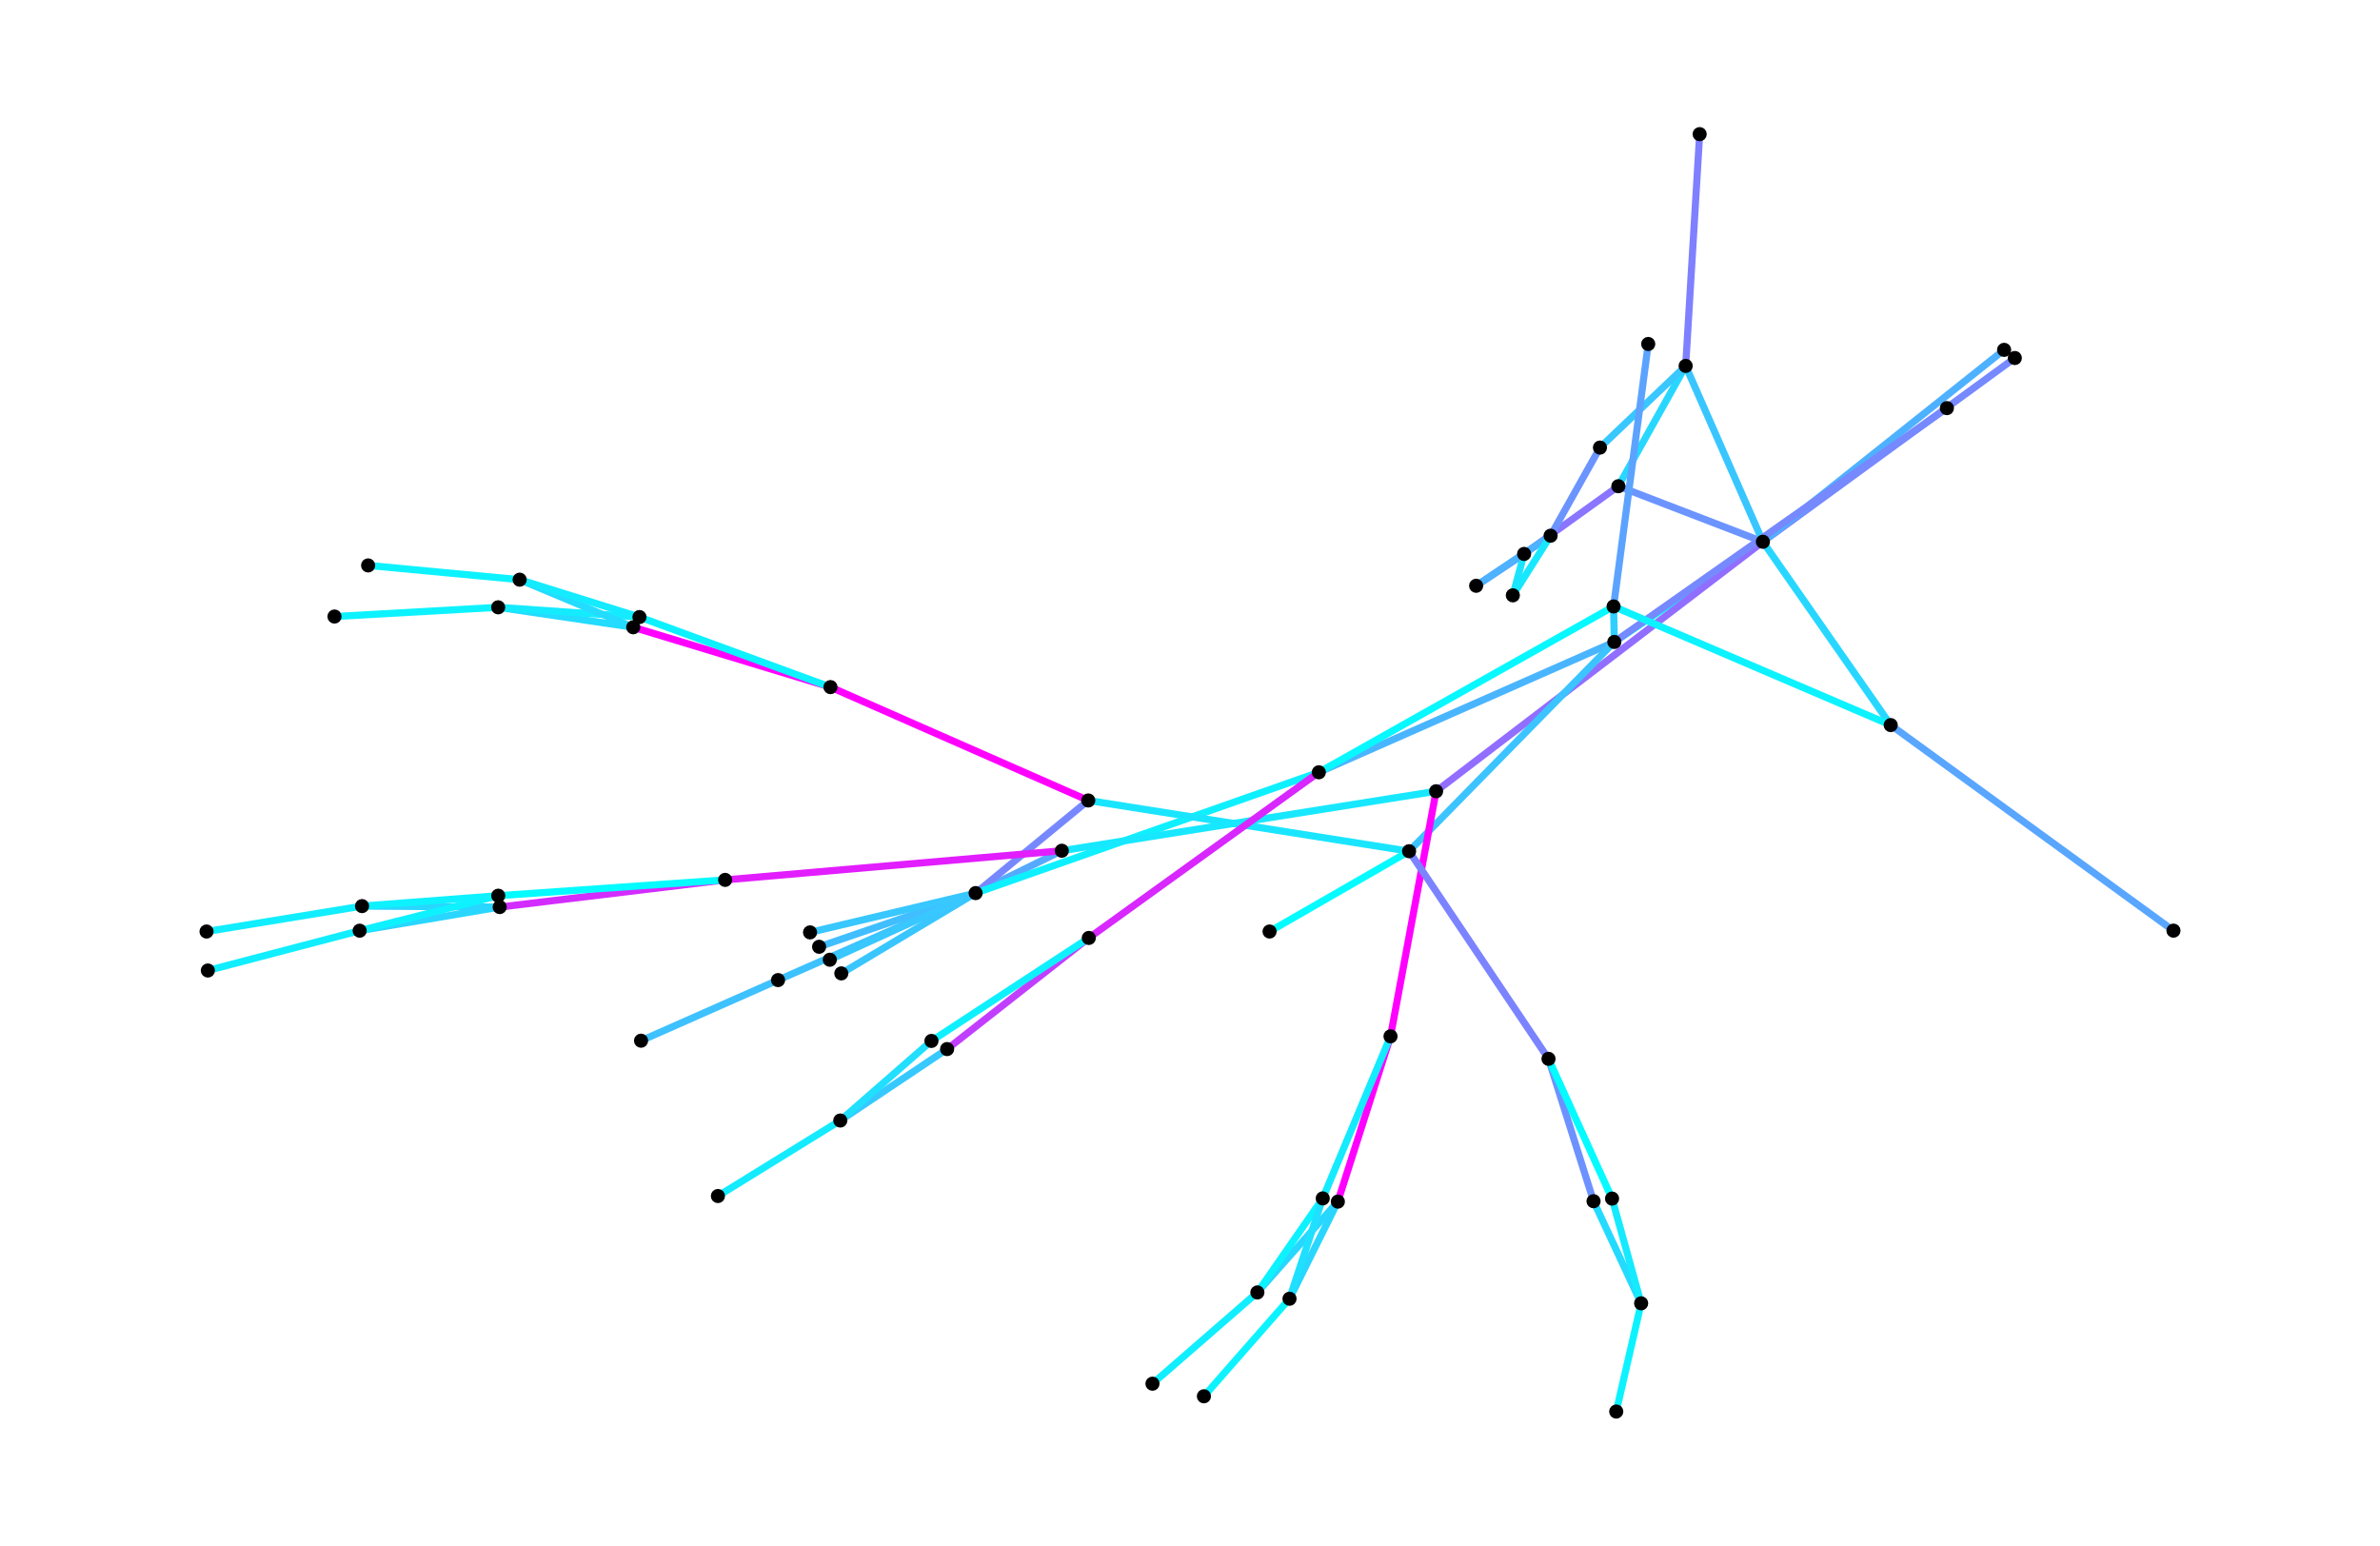 <?xml version="1.0" encoding="utf-8" standalone="no"?>
<!DOCTYPE svg PUBLIC "-//W3C//DTD SVG 1.1//EN"
  "http://www.w3.org/Graphics/SVG/1.1/DTD/svg11.dtd">
<svg xmlns:xlink="http://www.w3.org/1999/xlink" width="334.8pt" height="217.44pt" viewBox="0 0 334.8 217.44" xmlns="http://www.w3.org/2000/svg" version="1.1">
 <defs>
  <style type="text/css">*{stroke-linejoin: round; stroke-linecap: butt}</style>
 </defs>
 <g id="figure_1">
  <g id="axes_1">
   <g id="LineCollection_1">
    <path d="M 90.177 146.402 
L 109.451 137.875 
" clip-path="url(#p484bd22282)" style="fill: none; stroke: #3ec1ff"/>
    <path d="M 109.451 137.875 
L 137.243 125.636 
" clip-path="url(#p484bd22282)" style="fill: none; stroke: #3dc2ff"/>
    <path d="M 115.226 133.19 
L 137.243 125.636 
" clip-path="url(#p484bd22282)" style="fill: none; stroke: #41beff"/>
    <path d="M 113.95 131.165 
L 137.243 125.636 
" clip-path="url(#p484bd22282)" style="fill: none; stroke: #38c7ff"/>
    <path d="M 118.35 136.934 
L 137.243 125.636 
" clip-path="url(#p484bd22282)" style="fill: none; stroke: #39c6ff"/>
    <path d="M 116.732 135.013 
L 137.243 125.636 
" clip-path="url(#p484bd22282)" style="fill: none; stroke: #38c7ff"/>
    <path d="M 137.243 125.636 
L 149.368 119.679 
" clip-path="url(#p484bd22282)" style="fill: none; stroke: #55aaff"/>
    <path d="M 137.243 125.636 
L 153.088 112.607 
" clip-path="url(#p484bd22282)" style="fill: none; stroke: #7788ff"/>
    <path d="M 137.243 125.636 
L 185.524 108.643 
" clip-path="url(#p484bd22282)" style="fill: none; stroke: #0ff0ff"/>
    <path d="M 247.989 76.214 
L 227.091 90.309 
" clip-path="url(#p484bd22282)" style="fill: none; stroke: #00ffff"/>
    <path d="M 247.989 76.214 
L 227.655 68.399 
" clip-path="url(#p484bd22282)" style="fill: none; stroke: #6b94ff"/>
    <path d="M 247.989 76.214 
L 202.019 111.311 
" clip-path="url(#p484bd22282)" style="fill: none; stroke: #916eff"/>
    <path d="M 247.989 76.214 
L 265.972 102.002 
" clip-path="url(#p484bd22282)" style="fill: none; stroke: #28d7ff"/>
    <path d="M 247.989 76.214 
L 237.127 51.476 
" clip-path="url(#p484bd22282)" style="fill: none; stroke: #39c6ff"/>
    <path d="M 247.989 76.214 
L 283.43 50.364 
" clip-path="url(#p484bd22282)" style="fill: none; stroke: #7689ff"/>
    <path d="M 247.989 76.214 
L 281.924 49.216 
" clip-path="url(#p484bd22282)" style="fill: none; stroke: #4eb1ff"/>
    <path d="M 227.091 90.309 
L 185.524 108.643 
" clip-path="url(#p484bd22282)" style="fill: none; stroke: #4ab5ff"/>
    <path d="M 227.091 90.309 
L 226.988 85.313 
" clip-path="url(#p484bd22282)" style="fill: none; stroke: #2fd0ff"/>
    <path d="M 227.091 90.309 
L 198.221 119.747 
" clip-path="url(#p484bd22282)" style="fill: none; stroke: #3bc4ff"/>
    <path d="M 227.091 90.309 
L 273.873 57.412 
" clip-path="url(#p484bd22282)" style="fill: none; stroke: #7689ff"/>
    <path d="M 153.088 112.607 
L 198.221 119.747 
" clip-path="url(#p484bd22282)" style="fill: none; stroke: #1ae5ff"/>
    <path d="M 153.088 112.607 
L 116.824 96.659 
" clip-path="url(#p484bd22282)" style="fill: none; stroke: #ff00ff"/>
    <path d="M 47.054 86.732 
L 70.079 85.434 
" clip-path="url(#p484bd22282)" style="fill: none; stroke: #0cf3ff"/>
    <path d="M 51.785 79.542 
L 73.101 81.546 
" clip-path="url(#p484bd22282)" style="fill: none; stroke: #0cf3ff"/>
    <path d="M 116.824 96.659 
L 89.078 88.241 
" clip-path="url(#p484bd22282)" style="fill: none; stroke: #ff00ff"/>
    <path d="M 116.824 96.659 
L 89.953 86.805 
" clip-path="url(#p484bd22282)" style="fill: none; stroke: #0ef1ff"/>
    <path d="M 70.079 85.434 
L 89.078 88.241 
" clip-path="url(#p484bd22282)" style="fill: none; stroke: #23dcff"/>
    <path d="M 70.079 85.434 
L 89.953 86.805 
" clip-path="url(#p484bd22282)" style="fill: none; stroke: #14ebff"/>
    <path d="M 73.101 81.546 
L 89.078 88.241 
" clip-path="url(#p484bd22282)" style="fill: none; stroke: #23dcff"/>
    <path d="M 73.101 81.546 
L 89.953 86.805 
" clip-path="url(#p484bd22282)" style="fill: none; stroke: #14ebff"/>
    <path d="M 149.368 119.679 
L 202.019 111.311 
" clip-path="url(#p484bd22282)" style="fill: none; stroke: #17e8ff"/>
    <path d="M 149.368 119.679 
L 102.007 123.78 
" clip-path="url(#p484bd22282)" style="fill: none; stroke: #e21dff"/>
    <path d="M 29.053 131.044 
L 50.927 127.466 
" clip-path="url(#p484bd22282)" style="fill: none; stroke: #11eeff"/>
    <path d="M 29.239 136.526 
L 50.594 130.926 
" clip-path="url(#p484bd22282)" style="fill: none; stroke: #11eeff"/>
    <path d="M 102.007 123.78 
L 70.292 127.602 
" clip-path="url(#p484bd22282)" style="fill: none; stroke: #d32cff"/>
    <path d="M 102.007 123.78 
L 70.089 126.004 
" clip-path="url(#p484bd22282)" style="fill: none; stroke: #04fbff"/>
    <path d="M 50.927 127.466 
L 70.292 127.602 
" clip-path="url(#p484bd22282)" style="fill: none; stroke: #29d6ff"/>
    <path d="M 50.927 127.466 
L 70.089 126.004 
" clip-path="url(#p484bd22282)" style="fill: none; stroke: #0ef1ff"/>
    <path d="M 50.594 130.926 
L 70.292 127.602 
" clip-path="url(#p484bd22282)" style="fill: none; stroke: #29d6ff"/>
    <path d="M 50.594 130.926 
L 70.089 126.004 
" clip-path="url(#p484bd22282)" style="fill: none; stroke: #0ef1ff"/>
    <path d="M 202.019 111.311 
L 195.607 145.788 
" clip-path="url(#p484bd22282)" style="fill: none; stroke: #ff00ff"/>
    <path d="M 162.121 194.652 
L 176.878 181.816 
" clip-path="url(#p484bd22282)" style="fill: none; stroke: #11eeff"/>
    <path d="M 169.356 196.424 
L 181.398 182.703 
" clip-path="url(#p484bd22282)" style="fill: none; stroke: #0cf3ff"/>
    <path d="M 195.607 145.788 
L 188.198 169.04 
" clip-path="url(#p484bd22282)" style="fill: none; stroke: #ff00ff"/>
    <path d="M 195.607 145.788 
L 186.073 168.585 
" clip-path="url(#p484bd22282)" style="fill: none; stroke: #14ebff"/>
    <path d="M 176.878 181.816 
L 188.198 169.04 
" clip-path="url(#p484bd22282)" style="fill: none; stroke: #28d7ff"/>
    <path d="M 176.878 181.816 
L 186.073 168.585 
" clip-path="url(#p484bd22282)" style="fill: none; stroke: #0df2ff"/>
    <path d="M 181.398 182.703 
L 188.198 169.04 
" clip-path="url(#p484bd22282)" style="fill: none; stroke: #29d6ff"/>
    <path d="M 181.398 182.703 
L 186.073 168.585 
" clip-path="url(#p484bd22282)" style="fill: none; stroke: #1fe0ff"/>
    <path d="M 198.221 119.747 
L 178.593 131.042 
" clip-path="url(#p484bd22282)" style="fill: none; stroke: #04fbff"/>
    <path d="M 198.221 119.747 
L 217.833 148.956 
" clip-path="url(#p484bd22282)" style="fill: none; stroke: #7c83ff"/>
    <path d="M 227.36 198.571 
L 230.863 183.348 
" clip-path="url(#p484bd22282)" style="fill: none; stroke: #0cf3ff"/>
    <path d="M 217.833 148.956 
L 224.169 168.982 
" clip-path="url(#p484bd22282)" style="fill: none; stroke: #6d92ff"/>
    <path d="M 217.833 148.956 
L 226.771 168.613 
" clip-path="url(#p484bd22282)" style="fill: none; stroke: #04fbff"/>
    <path d="M 230.863 183.348 
L 224.169 168.982 
" clip-path="url(#p484bd22282)" style="fill: none; stroke: #24dbff"/>
    <path d="M 230.863 183.348 
L 226.771 168.613 
" clip-path="url(#p484bd22282)" style="fill: none; stroke: #15eaff"/>
    <path d="M 237.127 51.476 
L 227.655 68.399 
" clip-path="url(#p484bd22282)" style="fill: none; stroke: #28d7ff"/>
    <path d="M 237.127 51.476 
L 225.071 62.966 
" clip-path="url(#p484bd22282)" style="fill: none; stroke: #38c7ff"/>
    <path d="M 237.127 51.476 
L 239.094 18.869 
" clip-path="url(#p484bd22282)" style="fill: none; stroke: #7f80ff"/>
    <path d="M 227.655 68.399 
L 214.399 77.923 
" clip-path="url(#p484bd22282)" style="fill: none; stroke: #8a75ff"/>
    <path d="M 225.071 62.966 
L 218.125 75.361 
" clip-path="url(#p484bd22282)" style="fill: none; stroke: #6b94ff"/>
    <path d="M 214.399 77.923 
L 207.652 82.405 
" clip-path="url(#p484bd22282)" style="fill: none; stroke: #6b94ff"/>
    <path d="M 214.399 77.923 
L 212.816 83.75 
" clip-path="url(#p484bd22282)" style="fill: none; stroke: #1be4ff"/>
    <path d="M 218.125 75.361 
L 207.652 82.405 
" clip-path="url(#p484bd22282)" style="fill: none; stroke: #4db2ff"/>
    <path d="M 218.125 75.361 
L 212.816 83.75 
" clip-path="url(#p484bd22282)" style="fill: none; stroke: #17e8ff"/>
    <path d="M 185.524 108.643 
L 226.988 85.313 
" clip-path="url(#p484bd22282)" style="fill: none; stroke: #07f8ff"/>
    <path d="M 185.524 108.643 
L 153.163 131.947 
" clip-path="url(#p484bd22282)" style="fill: none; stroke: #d827ff"/>
    <path d="M 100.992 168.254 
L 118.207 157.63 
" clip-path="url(#p484bd22282)" style="fill: none; stroke: #14ebff"/>
    <path d="M 153.163 131.947 
L 133.233 147.579 
" clip-path="url(#p484bd22282)" style="fill: none; stroke: #c13eff"/>
    <path d="M 153.163 131.947 
L 131.03 146.434 
" clip-path="url(#p484bd22282)" style="fill: none; stroke: #0ff0ff"/>
    <path d="M 118.207 157.63 
L 133.233 147.579 
" clip-path="url(#p484bd22282)" style="fill: none; stroke: #36c9ff"/>
    <path d="M 118.207 157.63 
L 131.03 146.434 
" clip-path="url(#p484bd22282)" style="fill: none; stroke: #20dfff"/>
    <path d="M 226.988 85.313 
L 265.972 102.002 
" clip-path="url(#p484bd22282)" style="fill: none; stroke: #0df2ff"/>
    <path d="M 226.988 85.313 
L 231.859 48.39 
" clip-path="url(#p484bd22282)" style="fill: none; stroke: #5ca3ff"/>
    <path d="M 265.972 102.002 
L 305.747 130.921 
" clip-path="url(#p484bd22282)" style="fill: none; stroke: #59a6ff"/>
   </g>
   <g id="PathCollection_1">
    <defs>
     <path id="C0_0_0df21eeb32" d="M 0 0.5 
C 0.133 0.5 0.26 0.447 0.354 0.354 
C 0.447 0.26 0.5 0.133 0.5 -0 
C 0.5 -0.133 0.447 -0.26 0.354 -0.354 
C 0.26 -0.447 0.133 -0.5 0 -0.5 
C -0.133 -0.5 -0.26 -0.447 -0.354 -0.354 
C -0.447 -0.26 -0.5 -0.133 -0.5 0 
C -0.5 0.133 -0.447 0.26 -0.354 0.354 
C -0.26 0.447 -0.133 0.5 0 0.5 
z
"/>
    </defs>
    <g clip-path="url(#p484bd22282)">
     <use xlink:href="#C0_0_0df21eeb32" x="90.177" y="146.402" style="stroke: #000000"/>
    </g>
    <g clip-path="url(#p484bd22282)">
     <use xlink:href="#C0_0_0df21eeb32" x="109.451" y="137.875" style="stroke: #000000"/>
    </g>
    <g clip-path="url(#p484bd22282)">
     <use xlink:href="#C0_0_0df21eeb32" x="115.226" y="133.19" style="stroke: #000000"/>
    </g>
    <g clip-path="url(#p484bd22282)">
     <use xlink:href="#C0_0_0df21eeb32" x="113.95" y="131.165" style="stroke: #000000"/>
    </g>
    <g clip-path="url(#p484bd22282)">
     <use xlink:href="#C0_0_0df21eeb32" x="118.35" y="136.934" style="stroke: #000000"/>
    </g>
    <g clip-path="url(#p484bd22282)">
     <use xlink:href="#C0_0_0df21eeb32" x="116.732" y="135.013" style="stroke: #000000"/>
    </g>
    <g clip-path="url(#p484bd22282)">
     <use xlink:href="#C0_0_0df21eeb32" x="137.243" y="125.636" style="stroke: #000000"/>
    </g>
    <g clip-path="url(#p484bd22282)">
     <use xlink:href="#C0_0_0df21eeb32" x="247.989" y="76.214" style="stroke: #000000"/>
    </g>
    <g clip-path="url(#p484bd22282)">
     <use xlink:href="#C0_0_0df21eeb32" x="227.091" y="90.309" style="stroke: #000000"/>
    </g>
    <g clip-path="url(#p484bd22282)">
     <use xlink:href="#C0_0_0df21eeb32" x="273.873" y="57.412" style="stroke: #000000"/>
    </g>
    <g clip-path="url(#p484bd22282)">
     <use xlink:href="#C0_0_0df21eeb32" x="283.43" y="50.364" style="stroke: #000000"/>
    </g>
    <g clip-path="url(#p484bd22282)">
     <use xlink:href="#C0_0_0df21eeb32" x="281.924" y="49.216" style="stroke: #000000"/>
    </g>
    <g clip-path="url(#p484bd22282)">
     <use xlink:href="#C0_0_0df21eeb32" x="153.088" y="112.607" style="stroke: #000000"/>
    </g>
    <g clip-path="url(#p484bd22282)">
     <use xlink:href="#C0_0_0df21eeb32" x="47.054" y="86.732" style="stroke: #000000"/>
    </g>
    <g clip-path="url(#p484bd22282)">
     <use xlink:href="#C0_0_0df21eeb32" x="51.785" y="79.542" style="stroke: #000000"/>
    </g>
    <g clip-path="url(#p484bd22282)">
     <use xlink:href="#C0_0_0df21eeb32" x="116.824" y="96.659" style="stroke: #000000"/>
    </g>
    <g clip-path="url(#p484bd22282)">
     <use xlink:href="#C0_0_0df21eeb32" x="70.079" y="85.434" style="stroke: #000000"/>
    </g>
    <g clip-path="url(#p484bd22282)">
     <use xlink:href="#C0_0_0df21eeb32" x="73.101" y="81.546" style="stroke: #000000"/>
    </g>
    <g clip-path="url(#p484bd22282)">
     <use xlink:href="#C0_0_0df21eeb32" x="89.078" y="88.241" style="stroke: #000000"/>
    </g>
    <g clip-path="url(#p484bd22282)">
     <use xlink:href="#C0_0_0df21eeb32" x="89.953" y="86.805" style="stroke: #000000"/>
    </g>
    <g clip-path="url(#p484bd22282)">
     <use xlink:href="#C0_0_0df21eeb32" x="149.368" y="119.679" style="stroke: #000000"/>
    </g>
    <g clip-path="url(#p484bd22282)">
     <use xlink:href="#C0_0_0df21eeb32" x="29.053" y="131.044" style="stroke: #000000"/>
    </g>
    <g clip-path="url(#p484bd22282)">
     <use xlink:href="#C0_0_0df21eeb32" x="29.239" y="136.526" style="stroke: #000000"/>
    </g>
    <g clip-path="url(#p484bd22282)">
     <use xlink:href="#C0_0_0df21eeb32" x="102.007" y="123.78" style="stroke: #000000"/>
    </g>
    <g clip-path="url(#p484bd22282)">
     <use xlink:href="#C0_0_0df21eeb32" x="50.927" y="127.466" style="stroke: #000000"/>
    </g>
    <g clip-path="url(#p484bd22282)">
     <use xlink:href="#C0_0_0df21eeb32" x="50.594" y="130.926" style="stroke: #000000"/>
    </g>
    <g clip-path="url(#p484bd22282)">
     <use xlink:href="#C0_0_0df21eeb32" x="70.292" y="127.602" style="stroke: #000000"/>
    </g>
    <g clip-path="url(#p484bd22282)">
     <use xlink:href="#C0_0_0df21eeb32" x="70.089" y="126.004" style="stroke: #000000"/>
    </g>
    <g clip-path="url(#p484bd22282)">
     <use xlink:href="#C0_0_0df21eeb32" x="202.019" y="111.311" style="stroke: #000000"/>
    </g>
    <g clip-path="url(#p484bd22282)">
     <use xlink:href="#C0_0_0df21eeb32" x="162.121" y="194.652" style="stroke: #000000"/>
    </g>
    <g clip-path="url(#p484bd22282)">
     <use xlink:href="#C0_0_0df21eeb32" x="169.356" y="196.424" style="stroke: #000000"/>
    </g>
    <g clip-path="url(#p484bd22282)">
     <use xlink:href="#C0_0_0df21eeb32" x="195.607" y="145.788" style="stroke: #000000"/>
    </g>
    <g clip-path="url(#p484bd22282)">
     <use xlink:href="#C0_0_0df21eeb32" x="176.878" y="181.816" style="stroke: #000000"/>
    </g>
    <g clip-path="url(#p484bd22282)">
     <use xlink:href="#C0_0_0df21eeb32" x="181.398" y="182.703" style="stroke: #000000"/>
    </g>
    <g clip-path="url(#p484bd22282)">
     <use xlink:href="#C0_0_0df21eeb32" x="188.198" y="169.04" style="stroke: #000000"/>
    </g>
    <g clip-path="url(#p484bd22282)">
     <use xlink:href="#C0_0_0df21eeb32" x="186.073" y="168.585" style="stroke: #000000"/>
    </g>
    <g clip-path="url(#p484bd22282)">
     <use xlink:href="#C0_0_0df21eeb32" x="198.221" y="119.747" style="stroke: #000000"/>
    </g>
    <g clip-path="url(#p484bd22282)">
     <use xlink:href="#C0_0_0df21eeb32" x="227.36" y="198.571" style="stroke: #000000"/>
    </g>
    <g clip-path="url(#p484bd22282)">
     <use xlink:href="#C0_0_0df21eeb32" x="217.833" y="148.956" style="stroke: #000000"/>
    </g>
    <g clip-path="url(#p484bd22282)">
     <use xlink:href="#C0_0_0df21eeb32" x="230.863" y="183.348" style="stroke: #000000"/>
    </g>
    <g clip-path="url(#p484bd22282)">
     <use xlink:href="#C0_0_0df21eeb32" x="224.169" y="168.982" style="stroke: #000000"/>
    </g>
    <g clip-path="url(#p484bd22282)">
     <use xlink:href="#C0_0_0df21eeb32" x="226.771" y="168.613" style="stroke: #000000"/>
    </g>
    <g clip-path="url(#p484bd22282)">
     <use xlink:href="#C0_0_0df21eeb32" x="237.127" y="51.476" style="stroke: #000000"/>
    </g>
    <g clip-path="url(#p484bd22282)">
     <use xlink:href="#C0_0_0df21eeb32" x="239.094" y="18.869" style="stroke: #000000"/>
    </g>
    <g clip-path="url(#p484bd22282)">
     <use xlink:href="#C0_0_0df21eeb32" x="227.655" y="68.399" style="stroke: #000000"/>
    </g>
    <g clip-path="url(#p484bd22282)">
     <use xlink:href="#C0_0_0df21eeb32" x="225.071" y="62.966" style="stroke: #000000"/>
    </g>
    <g clip-path="url(#p484bd22282)">
     <use xlink:href="#C0_0_0df21eeb32" x="214.399" y="77.923" style="stroke: #000000"/>
    </g>
    <g clip-path="url(#p484bd22282)">
     <use xlink:href="#C0_0_0df21eeb32" x="218.125" y="75.361" style="stroke: #000000"/>
    </g>
    <g clip-path="url(#p484bd22282)">
     <use xlink:href="#C0_0_0df21eeb32" x="207.652" y="82.405" style="stroke: #000000"/>
    </g>
    <g clip-path="url(#p484bd22282)">
     <use xlink:href="#C0_0_0df21eeb32" x="212.816" y="83.75" style="stroke: #000000"/>
    </g>
    <g clip-path="url(#p484bd22282)">
     <use xlink:href="#C0_0_0df21eeb32" x="185.524" y="108.643" style="stroke: #000000"/>
    </g>
    <g clip-path="url(#p484bd22282)">
     <use xlink:href="#C0_0_0df21eeb32" x="100.992" y="168.254" style="stroke: #000000"/>
    </g>
    <g clip-path="url(#p484bd22282)">
     <use xlink:href="#C0_0_0df21eeb32" x="153.163" y="131.947" style="stroke: #000000"/>
    </g>
    <g clip-path="url(#p484bd22282)">
     <use xlink:href="#C0_0_0df21eeb32" x="118.207" y="157.63" style="stroke: #000000"/>
    </g>
    <g clip-path="url(#p484bd22282)">
     <use xlink:href="#C0_0_0df21eeb32" x="133.233" y="147.579" style="stroke: #000000"/>
    </g>
    <g clip-path="url(#p484bd22282)">
     <use xlink:href="#C0_0_0df21eeb32" x="131.03" y="146.434" style="stroke: #000000"/>
    </g>
    <g clip-path="url(#p484bd22282)">
     <use xlink:href="#C0_0_0df21eeb32" x="226.988" y="85.313" style="stroke: #000000"/>
    </g>
    <g clip-path="url(#p484bd22282)">
     <use xlink:href="#C0_0_0df21eeb32" x="231.859" y="48.39" style="stroke: #000000"/>
    </g>
    <g clip-path="url(#p484bd22282)">
     <use xlink:href="#C0_0_0df21eeb32" x="265.972" y="102.002" style="stroke: #000000"/>
    </g>
    <g clip-path="url(#p484bd22282)">
     <use xlink:href="#C0_0_0df21eeb32" x="305.747" y="130.921" style="stroke: #000000"/>
    </g>
    <g clip-path="url(#p484bd22282)">
     <use xlink:href="#C0_0_0df21eeb32" x="178.593" y="131.042" style="stroke: #000000"/>
    </g>
   </g>
  </g>
 </g>
 <defs>
  <clipPath id="p484bd22282">
   <rect x="0" y="-0" width="334.8" height="217.44"/>
  </clipPath>
 </defs>
</svg>
